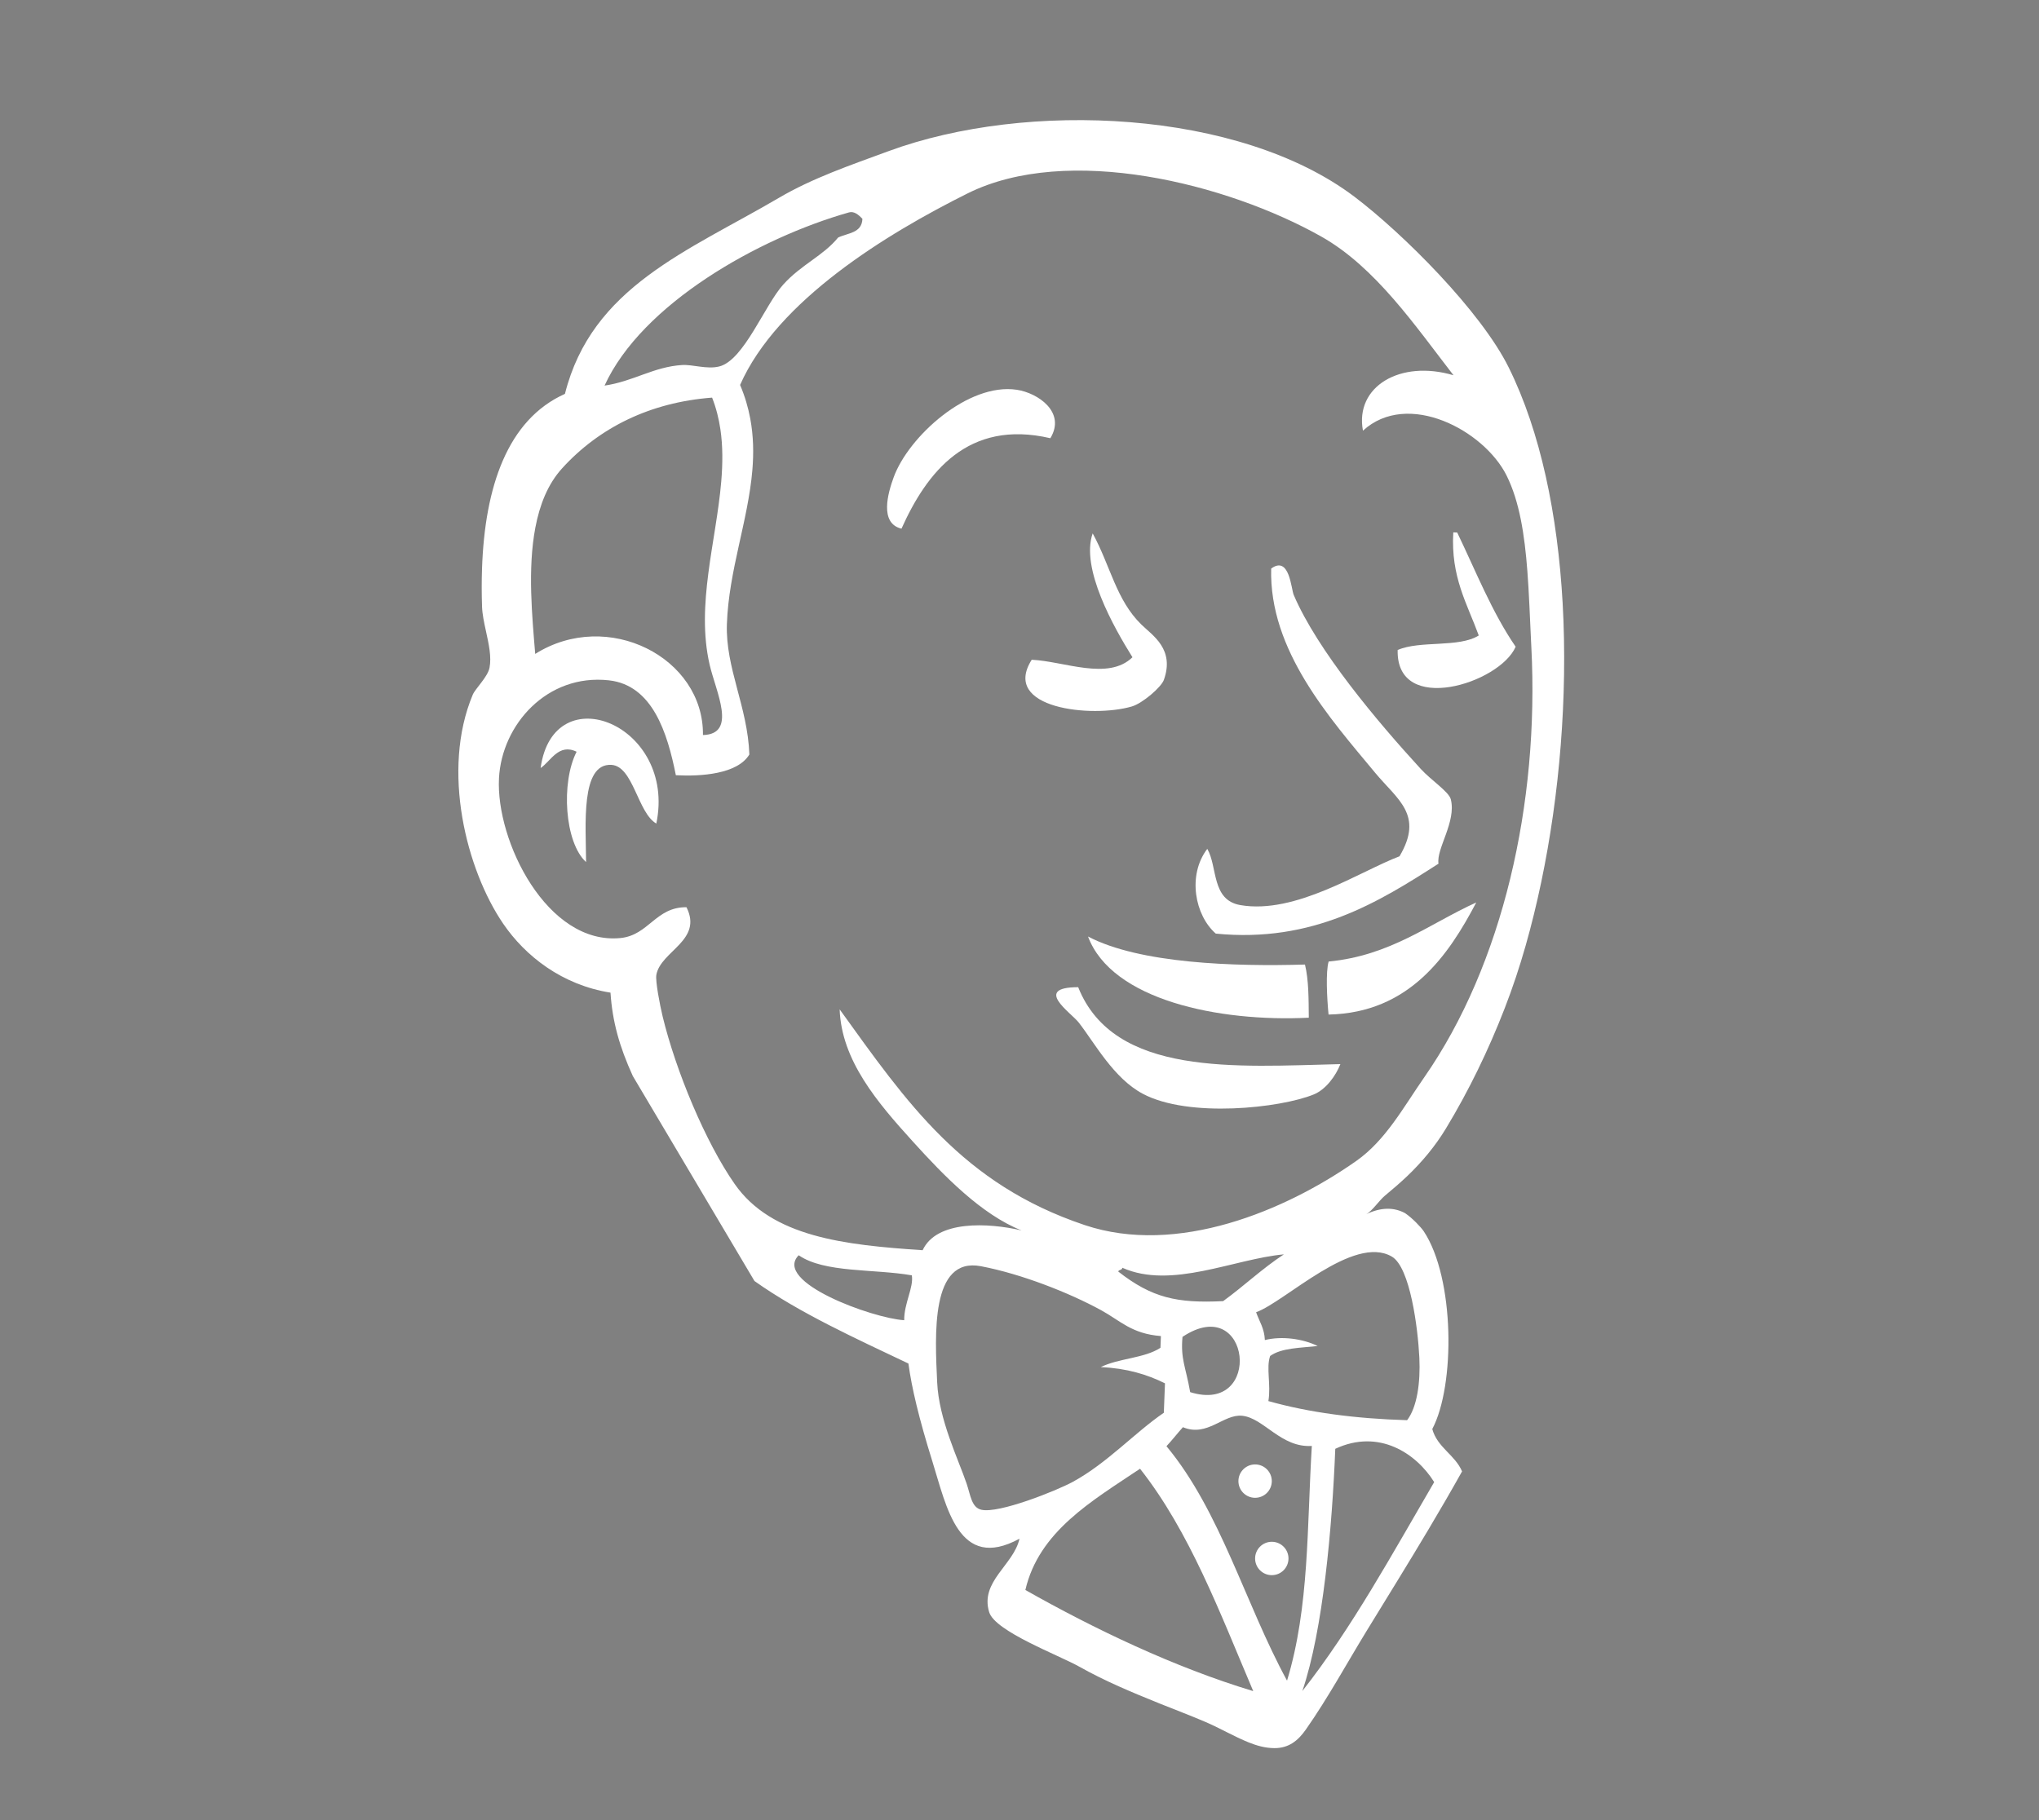 <?xml version="1.0" encoding="utf-8"?>
<!-- Generator: Adobe Illustrator 16.0.0, SVG Export Plug-In . SVG Version: 6.00 Build 0)  -->
<!DOCTYPE svg PUBLIC "-//W3C//DTD SVG 1.1//EN" "http://www.w3.org/Graphics/SVG/1.1/DTD/svg11.dtd">
<svg version="1.1"
	 id="svg2" inkscape:version="0.48.0 r9654" sodipodi:docname="logo.svg" xmlns:dc="http://purl.org/dc/elements/1.1/" xmlns:rdf="http://www.w3.org/1999/02/22-rdf-syntax-ns#" xmlns:svg="http://www.w3.org/2000/svg" xmlns:sodipodi="http://sodipodi.sourceforge.net/DTD/sodipodi-0.dtd" xmlns:inkscape="http://www.inkscape.org/namespaces/inkscape" xmlns:cc="http://creativecommons.org/ns#"
	 xmlns="http://www.w3.org/2000/svg" xmlns:xlink="http://www.w3.org/1999/xlink" x="0px" y="0px" width="280px" height="250px"
	 viewBox="0 0 280 250" enable-background="new 0 0 280 250" xml:space="preserve">
<rect x="0" y="0" width="280" height="250" fill="#808080" stroke="none"/>
<sodipodi:namedview  inkscape:pageopacity="0" inkscape:pageshadow="2" inkscape:window-maximized="0" inkscape:window-width="1500" inkscape:current-layer="g10" inkscape:window-height="844" inkscape:window-x="2189" inkscape:window-y="496" showgrid="false" bordercolor="#666666" inkscape:zoom="1" pagecolor="#ffffff" id="namedview4" objecttolerance="10" inkscape:cx="-65.859116" gridtolerance="10" guidetolerance="10" inkscape:cy="172.53076" borderopacity="1">
	</sodipodi:namedview>
<g id="g10" transform="matrix(1.25,0,0,-1.25,0,312)" inkscape:groupmode="layer" inkscape:label="ink_ext_XXXXXX" display="none">
	<g id="g3393" display="inline">
		<path id="path98" inkscape:connector-curvature="0" fill="none" d="M106.848,83.384c-0.4,5.202-0.824,10.397-1.296,15.594
			c-0.705,7.761,1.864,6.406,8.591,6.406c1.027,0,6.325-1.225,6.705-2c1.817-3.712-3.041-2.887,2.094-5.688
			c4.334-2.363,11.991,1.434,10.239,6.688c-0.98,1.167-5.106,0.364-6.585,1.13c-2.604,1.35-5.209,2.7-7.812,4.05
			c-3.314,1.72-10.971,4.225-14.504,1.823c-8.95-6.086,0.565-21.297,3.758-27.647"/>
		<path id="path118_1_" inkscape:connector-curvature="0" fill="#231F20" d="M182.582,58.413"/>
		<g>
			<path fill="none" d="M112.875,74.923c7.57-4.284,16.396-8.509,25.034-11.113c-3.655,8.598-6.977,17.508-12.434,24.436
				C120.186,84.702,114.361,81.365,112.875,74.923z"/>
			<path fill="none" d="M136.705,94.066c-2.07,0.223-3.828-2.38-6.522-1.255c-0.617-0.683-1.178-1.422-1.806-2.088
				c5.947-7.167,8.65-17.336,13.245-25.761c2.466,8.091,2.18,16.955,2.724,25.787C140.959,90.538,139.079,93.815,136.705,94.066z"/>
			<path fill="none" d="M139.185,102.388c1.88,0.464,4.172,0.145,5.802-0.655c-1.886-0.211-3.975-0.198-5.223-1.095
				c-0.459-1.322,0.112-3.122-0.191-4.955c4.473-1.262,9.584-1.934,15.239-2.1c1.1,1.43,1.475,4.155,1.345,6.855
				c-0.155,3.255-1.011,9.948-3.023,11.12c-4.223,2.466-11.73-4.977-14.909-6.112C138.57,104.448,139.141,103.66,139.185,102.388z"
				/>
			<path fill="none" d="M99.564,104.568c-0.02,1.855,1.057,3.602,0.84,4.934c-4.152,0.727-9.609,0.247-12.43,2.206
				C85.088,108.777,96.068,104.784,99.564,104.568z"/>
			<path fill="none" d="M146.921,90.438c-0.345-8.598-1.327-19.878-3.62-26.617c5.467,6.961,9.877,15.067,14.484,22.959
				C155.823,89.932,151.716,92.68,146.921,90.438z"/>
			<path fill="none" d="M157.58,92.61c0.56-2.041,2.486-2.823,3.272-4.655c-5.158-9.239-10.887-17.864-16.15-26.995
				c3.916,2.437,9.508,0.436,14.114,2.259c1.684,0.666,2.903,4.522,4.178,7.605c3.508,8.484,7.189,19.181,8.827,27.278
				c0.37,1.845,1.377,5.866,1.152,7.509c-0.403,2.938-4.391,5.12-6.422,6.938c-3.737,3.358-6.091,6.312-9.991,9.453
				c-1.581-2.334-4.973-3.902-6.267-5.8C159.538,120.683,161.204,99.448,157.58,92.61z"/>
			<path fill="none" d="M106.421,86.609c0.434-1.27,0.531-2.616,1.616-2.867c1.917-0.447,8.241,2.083,10.043,3.066
				c3.812,2.078,6.769,5.378,10.005,7.595c0.041,1.077,0.083,2.155,0.127,3.234c-1.947,0.97-4.195,1.658-7.052,1.783
				c1.938,0.975,4.788,0.961,6.555,2.12c0.016,0.434,0.034,0.863,0.05,1.291c-3.224,0.248-4.454,1.684-6.579,2.845
				c-3.477,1.9-8.7,3.97-13.193,4.827c-5.567,1.064-5.046-7.595-4.809-12.761C103.371,93.652,105.498,89.327,106.421,86.609z"/>
			<path fill="none" d="M134.602,106.665c2.28,1.653,4.3,3.588,6.673,5.137c-5.462-0.488-12.341-3.88-17.752-1.47
				c-0.013-0.286-0.386-0.184-0.447-0.416C126.791,107.015,129.548,106.415,134.602,106.665z"/>
			<path fill="none" d="M79.241,209.367c2.709,0.672,4.995,6.746,7.039,9.006c1.992,2.207,4.387,3.15,6.025,5.162
				c1.053,0.508,2.609,0.473,2.669,2.054c-0.456,0.488-0.937,0.86-1.484,0.705c-9.971-2.826-22.749-10.071-26.846-19.028
				c3.173,0.461,5.375,2.061,8.505,2.259C76.332,209.603,77.88,209.03,79.241,209.367z"/>
			<path fill="none" d="M130.138,102.738c-0.222-2.455,0.35-3.259,0.844-6.073C139.052,94.141,137.641,107.74,130.138,102.738z"/>
			<path fill="#070707" d="M171.898,183.393c-0.548,9.675-2.422,18.789-5.916,25.852c-3.059,6.188-11.614,14.735-16.966,18.783
				c-12.623,9.546-35.955,10.6-51.164,5.003c-4.239-1.56-8.345-2.957-12.068-5.143c-9.962-5.849-20.536-9.762-23.49-21.531
				c-6.321-2.831-8.805-10.233-9.109-19.212c-0.046-1.359-0.045-2.751,0.003-4.171c0.028-0.839,0.226-1.761,0.43-2.691
				c0.307-1.409,0.627-2.838,0.388-4.03c-0.201-1.006-1.565-2.294-1.839-2.949c-3.488-8.317-0.692-19.251,3.339-25.162
				c2.437-3.57,6.471-6.737,11.792-7.578c0.211-3.186,0.979-5.93,2.45-9.159l13.368-22.53c4.969-3.529,11.141-6.316,16.913-9.068
				c0.352-2.649,1.17-6.08,2.606-10.673c1.585-5.07,2.893-12.228,9.594-8.573c-0.637-2.895-4.36-4.694-3.332-8.071
				c0.644-2.12,7.677-4.737,9.908-5.995c2.816-1.586,5.791-2.822,8.78-4.03c1.68-0.68,3.42-1.327,5.099-2.052
				c1.598-0.689,3.109-1.584,4.722-2.236c0.895-0.362,1.837-0.623,2.812-0.63c1.583-0.012,2.609,0.808,3.477,2.05
				c2.441,3.485,4.484,7.259,6.706,10.889c2.266,3.698,4.552,7.384,6.772,11.111c1.253,2.105,2.484,4.221,3.678,6.359
				c-0.787,1.834-2.714,2.616-3.273,4.655c2.531,4.78,2.477,16.58-0.938,21.729c-0.317,0.462-1.23,1.435-2.052,1.992
				c-1.192,0.641-2.617,0.684-4.295-0.13c0.652,0.316,1.452,1.527,2.073,2.042c0.85,0.708,1.691,1.423,2.49,2.188
				c1.618,1.548,3.054,3.272,4.215,5.19c2.532,4.184,4.693,8.656,6.46,13.216c0.877,2.261,1.643,4.566,2.305,6.897
				c2.552,8.973,4.066,19.46,4.217,29.77C172.093,178.153,172.045,180.793,171.898,183.393z M93.491,226.295
				c0.547,0.155,1.027-0.217,1.484-0.705c-0.06-1.581-1.616-1.546-2.669-2.054c-1.639-2.012-4.033-2.955-6.025-5.162
				c-2.044-2.26-4.33-8.334-7.039-9.006c-1.359-0.338-2.909,0.235-4.092,0.158c-3.13-0.198-5.332-1.798-8.505-2.259
				C70.741,216.224,83.52,223.469,93.491,226.295z M59.045,191.67c0.475,2.496,1.361,4.769,2.932,6.498
				c4.064,4.475,9.666,7.26,16.484,7.777c0.444-1.129,0.734-2.286,0.909-3.464c0.28-1.882,0.26-3.821,0.092-5.794
				c-0.56-6.564-2.784-13.512-1.274-20.079c0.688-2.993,3.068-7.639-0.732-7.74c0.1,8.518-10.467,13.922-18.428,8.914
				c-0.17,2.059-0.378,4.383-0.442,6.752C58.52,186.947,58.613,189.4,59.045,191.67z M99.564,104.568
				c-3.496,0.216-14.477,4.209-11.591,7.139c2.821-1.959,8.278-1.48,12.43-2.209C100.621,108.171,99.545,106.423,99.564,104.568z
				 M108.037,83.741c-1.085,0.252-1.182,1.598-1.616,2.867c-0.924,2.717-3.051,7.042-3.236,11.131
				c-0.236,5.166-0.758,13.825,4.809,12.761c4.491-0.858,9.715-2.927,13.193-4.827c2.125-1.163,3.353-2.598,6.577-2.848
				c-0.015-0.427-0.034-0.859-0.05-1.291c-1.766-1.16-4.616-1.146-6.555-2.121c2.858-0.125,5.105-0.813,7.052-1.783
				c-0.044-1.078-0.084-2.155-0.127-3.234c-3.237-2.216-6.195-5.516-10.005-7.595C116.278,85.823,109.955,83.295,108.037,83.741z
				 M134.602,106.665c-5.053-0.25-7.812,0.35-11.525,3.252c0.061,0.233,0.434,0.13,0.448,0.416
				c5.409-2.411,12.287,0.981,17.752,1.47C138.902,110.252,136.882,108.318,134.602,106.665z M130.98,96.665
				c-0.494,2.812-1.065,3.616-0.844,6.073C137.641,107.74,139.052,94.141,130.98,96.665z M112.875,74.923
				c1.488,6.441,7.311,9.778,12.6,13.323c5.459-6.928,8.779-15.837,12.434-24.436C129.271,66.415,120.445,70.64,112.875,74.923z
				 M141.621,64.963c-4.595,8.423-7.298,18.595-13.245,25.761c0.628,0.666,1.189,1.405,1.806,2.089
				c2.694-1.127,4.452,1.477,6.522,1.255c2.373-0.252,4.253-3.53,7.641-3.316C143.802,81.92,144.087,73.054,141.621,64.963z
				 M157.788,86.779c-4.609-7.891-9.017-15.998-14.484-22.959c2.292,6.739,3.273,18.019,3.619,26.617
				C151.716,92.68,155.823,89.932,157.788,86.779z M153.134,111.558c2.012-1.173,2.867-7.866,3.023-11.12
				c0.13-2.7-0.245-5.423-1.345-6.855c-5.655,0.166-10.766,0.837-15.241,2.1c0.305,1.834-0.266,3.634,0.192,4.955
				c1.247,0.898,3.337,0.884,5.222,1.095c-1.63,0.802-3.92,1.12-5.802,0.655c-0.045,1.273-0.616,2.061-0.961,3.058
				C141.404,106.58,148.913,114.023,153.134,111.558z M156.705,131.273c-2.303-3.311-4.237-6.927-7.477-9.205
				c-7.809-5.483-19.677-10.453-29.838-7.045c-13.43,4.506-19.531,13.455-26.917,23.7c0.2-5.627,4.159-10.247,8.067-14.552
				c3.402-3.753,7.508-7.994,11.923-9.742c-3.684,0.866-9.339,1.137-10.875-2.17c-8.595,0.571-16.584,1.449-20.65,7.275
				c-3.204,4.593-6.459,12.402-7.919,18.434c-0.298,1.239-0.809,3.881-0.684,4.558c0.48,2.617,5.143,3.766,3.309,7.425
				c-3.384,0.032-4.146-3.081-7.252-3.388c-8.039-0.795-13.711,10.656-13.346,17.565c0.309,5.875,5.275,11.497,12.068,10.754
				c4.801-0.526,6.432-5.766,7.363-10.428c2.768-0.148,6.766,0.118,8.074,2.277c-0.188,5.27-2.635,9.496-2.467,14.337
				c0.204,5.858,2.328,11.348,2.797,16.907c0.158,1.873,0.125,3.754-0.23,5.66c-0.228,1.223-0.586,2.455-1.118,3.703
				c4.094,9.286,16.101,16.614,24.984,21.043c11.009,5.488,28.526,1.096,38.875-4.743c5.945-3.354,10.334-9.839,14.516-15.236
				c-5.866,1.741-10.858-1.251-9.948-6.089c4.91,4.5,13.298,0.049,15.777-4.926c1.42-2.844,1.981-6.508,2.284-10.504
				c0.188-2.473,0.277-5.071,0.405-7.685c0.011-0.23,0.022-0.459,0.034-0.689C169.343,161.36,165.323,143.667,156.705,131.273z"/>
		</g>
		<g>
			<path id="path100" inkscape:connector-curvature="0" d="M115.62,201.485c-9.086,2.116-13.6-3.802-16.354-9.94
				c-2.459,0.596-1.48,3.94-0.859,5.644c1.626,4.472,8.18,10.425,13.534,9.618C114.245,206.46,117.363,204.353,115.62,201.485"/>
			<path id="path102" inkscape:connector-curvature="0" d="M159.885,191.139c0.144-0.006,0.288-0.011,0.43-0.017
				c2.053-4.265,3.83-8.783,6.42-12.548c-1.734-4.041-13.137-7.617-12.962-0.361c2.466,1.078,6.723,0.22,8.909,1.597
				C161.42,183.278,159.595,186.232,159.885,191.139"/>
			<path id="path104" inkscape:connector-curvature="0" d="M120.27,191.028c1.948-3.571,2.581-7.323,5.352-10.022
				c1.246-1.215,3.671-2.696,2.47-6.075c-0.281-0.797-2.334-2.574-3.519-2.923c-4.33-1.278-14.416-0.264-11,5.133
				c3.58-0.167,8.391-2.325,11.067,0.274C122.586,180.7,118.922,187.199,120.27,191.028"/>
			<path id="path106" inkscape:connector-curvature="0" d="M158.26,154.733c-6.517-4.187-13.787-8.741-24.466-7.684
				c-2.281,1.984-3.152,6.399-0.934,9.315c1.153-1.984,0.428-5.633,3.645-6.182c6.062-1.037,13.114,3.707,17.473,5.365
				c2.702,4.557-0.234,6.233-2.667,9.166c-4.986,6.009-11.672,13.457-11.43,22.453c2.016,1.461,2.189-2.23,2.478-2.902
				c2.603-6.092,9.155-13.883,13.936-19.097c1.173-1.284,3.105-2.516,3.323-3.365C160.234,159.333,158.002,156.376,158.26,154.733"
				/>
			<path id="path108" inkscape:connector-curvature="0" d="M72.332,159.142c-2.043,1.166-2.529,6.302-4.928,6.448
				c-3.428,0.208-2.803-6.663-2.789-10.681c-2.359,2.142-2.774,8.737-1.041,12.124c-1.975,0.97-2.857-1.07-3.953-1.789
				C61.029,175.474,74.586,169.989,72.332,159.142"/>
			<path id="path110" inkscape:connector-curvature="0" d="M162.41,150.474c-3.034-5.775-7.326-12.135-16.228-12.32
				c-0.18,1.865-0.32,4.702,0.009,5.826C152.998,144.634,157.198,148.098,162.41,150.474"/>
			<path id="path112" inkscape:connector-curvature="0" d="M119.758,146.73c5.678-2.986,16.113-3.306,23.833-3.08
				c0.413-1.691,0.402-3.78,0.42-5.842C134.087,137.313,122.359,139.767,119.758,146.73"/>
			<path id="path114" inkscape:connector-curvature="0" d="M118.677,141.163c3.927-9.859,17.423-8.725,28.805-8.452
				c-0.502-1.28-1.587-2.792-2.938-3.339c-3.647-1.484-13.706-2.611-18.77,0.077c-3.211,1.709-5.272,5.566-7.034,7.827
				C117.894,138.367,113.661,141.156,118.677,141.163"/>
			<path id="path134" inkscape:connector-curvature="0" d="M139.948,86.888c0-1.012-0.822-1.834-1.834-1.834
				c-1.013,0-1.833,0.82-1.833,1.834c0,1.012,0.82,1.834,1.833,1.834C139.127,88.721,139.948,87.898,139.948,86.888"/>
			<path id="path136" inkscape:connector-curvature="0" d="M141.78,78.388c0-1.012-0.82-1.834-1.834-1.834
				c-1.012,0-1.834,0.82-1.834,1.834c0,1.012,0.822,1.834,1.834,1.834C140.959,80.221,141.78,79.398,141.78,78.388"/>
		</g>
	</g>
</g>
<g id="g10_1_" transform="matrix(1.25,0,0,-1.25,0,312)" inkscape:groupmode="layer" inkscape:label="ink_ext_XXXXXX">
	<g id="g3393_1_">
		<path id="path98_1_" inkscape:connector-curvature="0" fill="none" d="M106.617,83.347c-0.4,5.202-0.824,10.397-1.296,15.594
			c-0.705,7.761,1.864,6.406,8.591,6.406c1.027,0,6.325-1.225,6.705-2c1.818-3.713-3.041-2.887,2.094-5.688
			c4.334-2.363,11.991,1.434,10.239,6.688c-0.98,1.168-5.106,0.364-6.585,1.131c-2.604,1.35-5.208,2.7-7.812,4.05
			c-3.314,1.719-10.971,4.225-14.504,1.823c-8.95-6.087,0.565-21.298,3.758-27.648"/>
		<path id="path118_2_" inkscape:connector-curvature="0" fill="#231F20" d="M182.352,58.377"/>
		<g>
			<path fill="none" d="M112.645,74.888c7.57-4.284,16.395-8.509,25.034-11.111c-3.655,8.597-6.976,17.508-12.435,24.436
				C119.955,84.664,114.131,81.328,112.645,74.888z"/>
			<path fill="none" d="M136.475,94.03c-2.071,0.223-3.829-2.38-6.522-1.255c-0.617-0.683-1.178-1.422-1.807-2.087
				c5.948-7.166,8.651-17.336,13.245-25.761c2.466,8.091,2.181,16.956,2.724,25.788C140.728,90.5,138.848,93.778,136.475,94.03z"/>
			<path fill="none" d="M138.955,102.352c1.881,0.462,4.172,0.145,5.802-0.655c-1.885-0.211-3.975-0.198-5.222-1.095
				c-0.459-1.322,0.112-3.122-0.192-4.955c4.473-1.262,9.584-1.934,15.24-2.1c1.1,1.43,1.475,4.155,1.345,6.855
				c-0.155,3.255-1.011,9.947-3.023,11.12c-4.223,2.466-11.73-4.977-14.909-6.112C138.34,104.413,138.911,103.623,138.955,102.352z"
				/>
			<path fill="none" d="M99.334,104.531c-0.02,1.855,1.057,3.602,0.84,4.933c-4.152,0.728-9.609,0.248-12.43,2.207
				C84.857,108.741,95.838,104.747,99.334,104.531z"/>
			<path fill="none" d="M146.691,90.4c-0.345-8.598-1.327-19.878-3.619-26.617c5.467,6.961,9.877,15.067,14.484,22.959
				C155.592,89.895,151.486,92.644,146.691,90.4z"/>
			<path fill="none" d="M157.35,92.573c0.56-2.041,2.486-2.822,3.272-4.655c-5.158-9.239-10.887-17.864-16.15-26.995
				c3.916,2.437,9.507,0.436,14.114,2.259c1.684,0.666,2.903,4.522,4.178,7.605c3.507,8.484,7.189,19.18,8.827,27.277
				c0.37,1.845,1.378,5.866,1.152,7.509c-0.403,2.939-4.391,5.12-6.421,6.938c-3.737,3.358-6.092,6.312-9.991,9.453
				c-1.581-2.334-4.974-3.902-6.267-5.8C159.307,120.646,160.973,99.413,157.35,92.573z"/>
			<path fill="none" d="M106.191,86.572c0.434-1.269,0.531-2.616,1.616-2.867c1.917-0.447,8.241,2.083,10.043,3.066
				c3.812,2.077,6.768,5.377,10.005,7.595c0.042,1.077,0.083,2.155,0.127,3.234c-1.946,0.97-4.195,1.658-7.052,1.783
				c1.938,0.975,4.789,0.961,6.555,2.12c0.016,0.433,0.034,0.863,0.05,1.291c-3.224,0.248-4.453,1.684-6.578,2.846
				c-3.477,1.9-8.702,3.97-13.193,4.827c-5.567,1.064-5.046-7.595-4.809-12.761C103.141,93.614,105.268,89.289,106.191,86.572z"/>
			<path fill="none" d="M134.372,106.628c2.28,1.653,4.3,3.587,6.673,5.137c-5.463-0.488-12.341-3.88-17.75-1.47
				c-0.014-0.286-0.388-0.183-0.448-0.416C126.56,106.978,129.318,106.378,134.372,106.628z"/>
			<path fill="none" d="M79.01,209.33c2.709,0.672,4.995,6.746,7.039,9.006c1.992,2.207,4.387,3.15,6.025,5.162
				c1.053,0.508,2.609,0.473,2.669,2.054c-0.456,0.488-0.937,0.86-1.484,0.705c-9.971-2.826-22.749-10.071-26.846-19.028
				c3.173,0.461,5.375,2.061,8.505,2.259C76.101,209.566,77.65,208.993,79.01,209.33z"/>
			<path fill="none" d="M129.906,102.7c-0.221-2.455,0.35-3.259,0.844-6.072C138.82,94.105,137.411,107.703,129.906,102.7z"/>
			<path fill="#FFFFFF" d="M171.667,183.356c-0.548,9.675-2.421,18.789-5.916,25.852c-3.059,6.188-11.614,14.735-16.966,18.783
				c-12.623,9.546-35.955,10.6-51.164,5.003c-4.239-1.56-8.345-2.957-12.068-5.143c-9.962-5.849-20.536-9.762-23.49-21.531
				c-6.321-2.831-8.805-10.233-9.109-19.212c-0.046-1.359-0.045-2.751,0.003-4.171c0.028-0.839,0.226-1.761,0.43-2.691
				c0.307-1.409,0.627-2.838,0.388-4.03c-0.201-1.006-1.565-2.294-1.839-2.949c-3.488-8.317-0.692-19.251,3.339-25.161
				c2.437-3.571,6.471-6.738,11.792-7.58c0.211-3.187,0.979-5.928,2.45-9.159l13.368-22.53c4.969-3.528,11.141-6.316,16.913-9.067
				c0.352-2.649,1.17-6.08,2.606-10.673c1.585-5.07,2.893-12.228,9.595-8.573c-0.637-2.895-4.361-4.694-3.332-8.07
				c0.644-2.12,7.677-4.738,9.906-5.995c2.816-1.586,5.791-2.822,8.78-4.03c1.681-0.68,3.42-1.327,5.099-2.052
				c1.598-0.689,3.109-1.584,4.722-2.237c0.896-0.363,1.837-0.623,2.812-0.63c1.583-0.012,2.608,0.808,3.477,2.05
				c2.441,3.485,4.484,7.259,6.707,10.888c2.266,3.698,4.552,7.384,6.772,11.112c1.253,2.104,2.484,4.221,3.677,6.359
				c-0.786,1.834-2.713,2.616-3.272,4.655c2.53,4.78,2.477,16.58-0.938,21.73c-0.317,0.461-1.23,1.434-2.052,1.992
				c-1.192,0.641-2.617,0.684-4.295-0.13c0.652,0.316,1.452,1.527,2.073,2.042c0.85,0.707,1.691,1.423,2.491,2.188
				c1.617,1.548,3.053,3.272,4.214,5.19c2.533,4.184,4.694,8.655,6.461,13.216c0.877,2.261,1.642,4.563,2.305,6.897
				c2.552,8.973,4.065,19.459,4.216,29.769C171.862,178.116,171.814,180.756,171.667,183.356z M93.26,226.258
				c0.547,0.155,1.027-0.217,1.484-0.705c-0.06-1.581-1.616-1.546-2.669-2.054c-1.639-2.012-4.033-2.955-6.025-5.162
				c-2.044-2.26-4.33-8.334-7.039-9.006c-1.359-0.338-2.909,0.235-4.092,0.158c-3.13-0.198-5.332-1.798-8.505-2.259
				C70.511,216.187,83.289,223.432,93.26,226.258z M58.814,191.633c0.475,2.496,1.361,4.769,2.932,6.498
				c4.064,4.475,9.666,7.26,16.484,7.777c0.444-1.129,0.734-2.286,0.909-3.464c0.28-1.882,0.26-3.821,0.092-5.794
				c-0.56-6.564-2.784-13.512-1.274-20.079c0.688-2.993,3.068-7.639-0.732-7.74c0.1,8.518-10.467,13.922-18.428,8.914
				c-0.17,2.059-0.378,4.383-0.442,6.752C58.29,186.91,58.382,189.363,58.814,191.633z M99.334,104.531
				c-3.496,0.216-14.477,4.209-11.591,7.139c2.821-1.959,8.278-1.48,12.43-2.208C100.391,108.134,99.314,106.386,99.334,104.531z
				 M107.807,83.705c-1.085,0.252-1.182,1.598-1.616,2.867c-0.924,2.717-3.051,7.042-3.236,11.131
				c-0.236,5.166-0.758,13.825,4.809,12.761c4.492-0.858,9.715-2.927,13.193-4.827c2.125-1.162,3.354-2.598,6.578-2.848
				c-0.015-0.427-0.034-0.859-0.05-1.291c-1.766-1.159-4.617-1.145-6.555-2.12c2.858-0.125,5.106-0.813,7.052-1.783
				c-0.043-1.078-0.084-2.155-0.126-3.234c-3.238-2.216-6.194-5.516-10.005-7.595C116.048,85.788,109.725,83.258,107.807,83.705z
				 M134.372,106.628c-5.054-0.25-7.812,0.35-11.525,3.252c0.061,0.233,0.434,0.13,0.448,0.416c5.409-2.411,12.287,0.98,17.75,1.47
				C138.672,110.216,136.652,108.281,134.372,106.628z M130.75,96.628c-0.494,2.812-1.065,3.616-0.844,6.072
				C137.411,107.703,138.82,94.105,130.75,96.628z M112.645,74.888c1.487,6.441,7.309,9.777,12.598,13.323
				c5.459-6.928,8.78-15.838,12.435-24.436C129.041,66.378,120.215,70.603,112.645,74.888z M141.391,64.927
				c-4.594,8.423-7.297,18.595-13.245,25.761c0.629,0.666,1.19,1.405,1.807,2.087c2.693-1.127,4.451,1.478,6.522,1.255
				c2.373-0.252,4.253-3.53,7.64-3.315C143.572,81.883,143.856,73.017,141.391,64.927z M157.556,86.742
				c-4.608-7.892-9.017-15.998-14.484-22.959c2.292,6.739,3.273,18.019,3.619,26.617C151.486,92.644,155.592,89.895,157.556,86.742z
				 M152.904,111.521c2.012-1.173,2.867-7.866,3.023-11.121c0.13-2.7-0.245-5.423-1.345-6.855c-5.655,0.166-10.766,0.837-15.24,2.1
				c0.304,1.834-0.266,3.634,0.192,4.955c1.247,0.898,3.337,0.884,5.222,1.095c-1.63,0.802-3.92,1.119-5.802,0.655
				c-0.044,1.273-0.615,2.062-0.961,3.058C141.173,106.544,148.681,113.986,152.904,111.521z M156.475,131.236
				c-2.303-3.309-4.237-6.926-7.477-9.205c-7.809-5.483-19.677-10.453-29.838-7.045c-13.43,4.507-19.531,13.455-26.917,23.702
				c0.2-5.627,4.159-10.248,8.067-14.552c3.402-3.753,7.508-7.995,11.924-9.742c-3.686,0.865-9.34,1.137-10.875-2.17
				c-8.595,0.57-16.584,1.448-20.65,7.275c-3.204,4.592-6.459,12.402-7.919,18.434c-0.298,1.239-0.809,3.88-0.684,4.555
				c0.48,2.617,5.143,3.766,3.309,7.425c-3.384,0.033-4.146-3.08-7.252-3.388c-8.039-0.795-13.711,10.656-13.346,17.565
				c0.309,5.875,5.275,11.497,12.068,10.754c4.801-0.526,6.432-5.766,7.363-10.428c2.768-0.148,6.766,0.118,8.074,2.277
				c-0.188,5.27-2.635,9.496-2.467,14.337c0.204,5.858,2.328,11.348,2.797,16.907c0.158,1.873,0.125,3.754-0.23,5.66
				c-0.228,1.223-0.586,2.455-1.118,3.703c4.094,9.286,16.101,16.614,24.984,21.043c11.009,5.488,28.526,1.096,38.875-4.743
				c5.945-3.354,10.334-9.839,14.516-15.236c-5.866,1.741-10.858-1.251-9.948-6.089c4.909,4.5,13.298,0.049,15.778-4.926
				c1.419-2.844,1.98-6.508,2.284-10.504c0.188-2.473,0.277-5.071,0.404-7.685c0.011-0.23,0.022-0.459,0.034-0.689
				C169.112,161.323,165.092,143.63,156.475,131.236z"/>
		</g>
		<g>
			<path id="path100_1_" inkscape:connector-curvature="0" fill="#FFFFFF" d="M115.389,201.448c-9.086,2.116-13.6-3.802-16.354-9.94
				c-2.459,0.596-1.48,3.94-0.859,5.644c1.626,4.472,8.18,10.425,13.534,9.618C114.014,206.423,117.133,204.316,115.389,201.448"/>
			<path id="path102_1_" inkscape:connector-curvature="0" fill="#FFFFFF" d="M159.655,191.102c0.144-0.006,0.288-0.011,0.431-0.017
				c2.053-4.265,3.83-8.783,6.42-12.548c-1.735-4.041-13.138-7.617-12.962-0.361c2.466,1.078,6.723,0.22,8.909,1.597
				C161.189,183.241,159.365,186.195,159.655,191.102"/>
			<path id="path104_1_" inkscape:connector-curvature="0" fill="#FFFFFF" d="M120.04,190.991c1.948-3.571,2.582-7.323,5.351-10.022
				c1.247-1.215,3.672-2.696,2.47-6.075c-0.281-0.797-2.334-2.574-3.519-2.923c-4.33-1.278-14.416-0.264-11,5.133
				c3.58-0.167,8.392-2.325,11.068,0.274C122.355,180.663,118.691,187.162,120.04,190.991"/>
			<path id="path106_1_" inkscape:connector-curvature="0" fill="#FFFFFF" d="M158.03,154.696
				c-6.517-4.187-13.786-8.74-24.466-7.684c-2.282,1.984-3.152,6.398-0.935,9.313c1.154-1.984,0.429-5.633,3.645-6.182
				c6.062-1.037,13.114,3.707,17.473,5.365c2.702,4.557-0.234,6.233-2.668,9.166c-4.985,6.009-11.672,13.457-11.43,22.453
				c2.016,1.461,2.188-2.23,2.477-2.902c2.603-6.092,9.155-13.883,13.936-19.097c1.173-1.284,3.106-2.516,3.323-3.365
				C160.004,159.296,157.771,156.339,158.03,154.696"/>
			<path id="path108_1_" inkscape:connector-curvature="0" fill="#FFFFFF" d="M72.102,159.105c-2.043,1.166-2.529,6.302-4.928,6.448
				c-3.428,0.208-2.803-6.663-2.789-10.681c-2.359,2.142-2.774,8.737-1.041,12.124c-1.975,0.97-2.857-1.07-3.953-1.789
				C60.799,175.437,74.355,169.952,72.102,159.105"/>
			<path id="path110_1_" inkscape:connector-curvature="0" fill="#FFFFFF" d="M162.18,150.437
				c-3.034-5.775-7.326-12.136-16.228-12.32c-0.18,1.865-0.32,4.703,0.009,5.826C152.767,144.597,156.969,148.061,162.18,150.437"/>
			<path id="path112_1_" inkscape:connector-curvature="0" fill="#FFFFFF" d="M119.527,146.693
				c5.678-2.986,16.114-3.307,23.834-3.08c0.413-1.691,0.402-3.78,0.42-5.841C133.858,137.275,122.128,139.73,119.527,146.693"/>
			<path id="path114_1_" inkscape:connector-curvature="0" fill="#FFFFFF" d="M118.447,141.125
				c3.927-9.859,17.423-8.723,28.805-8.452c-0.502-1.28-1.587-2.792-2.938-3.339c-3.647-1.484-13.706-2.611-18.769,0.078
				c-3.211,1.708-5.274,5.564-7.034,7.825C117.662,138.33,113.431,141.119,118.447,141.125"/>
			<path id="path134_1_" inkscape:connector-curvature="0" fill="#FFFFFF" d="M139.717,86.85c0-1.013-0.821-1.833-1.834-1.833
				c-1.012,0-1.833,0.82-1.833,1.833c0,1.012,0.821,1.834,1.833,1.834C138.896,88.684,139.717,87.863,139.717,86.85"/>
			<path id="path136_1_" inkscape:connector-curvature="0" fill="#FFFFFF" d="M141.55,78.35c0-1.013-0.821-1.833-1.834-1.833
				c-1.012,0-1.833,0.82-1.833,1.833c0,1.012,0.821,1.834,1.833,1.834C140.729,80.184,141.55,79.363,141.55,78.35"/>
		</g>
	</g>
</g>
</svg>
